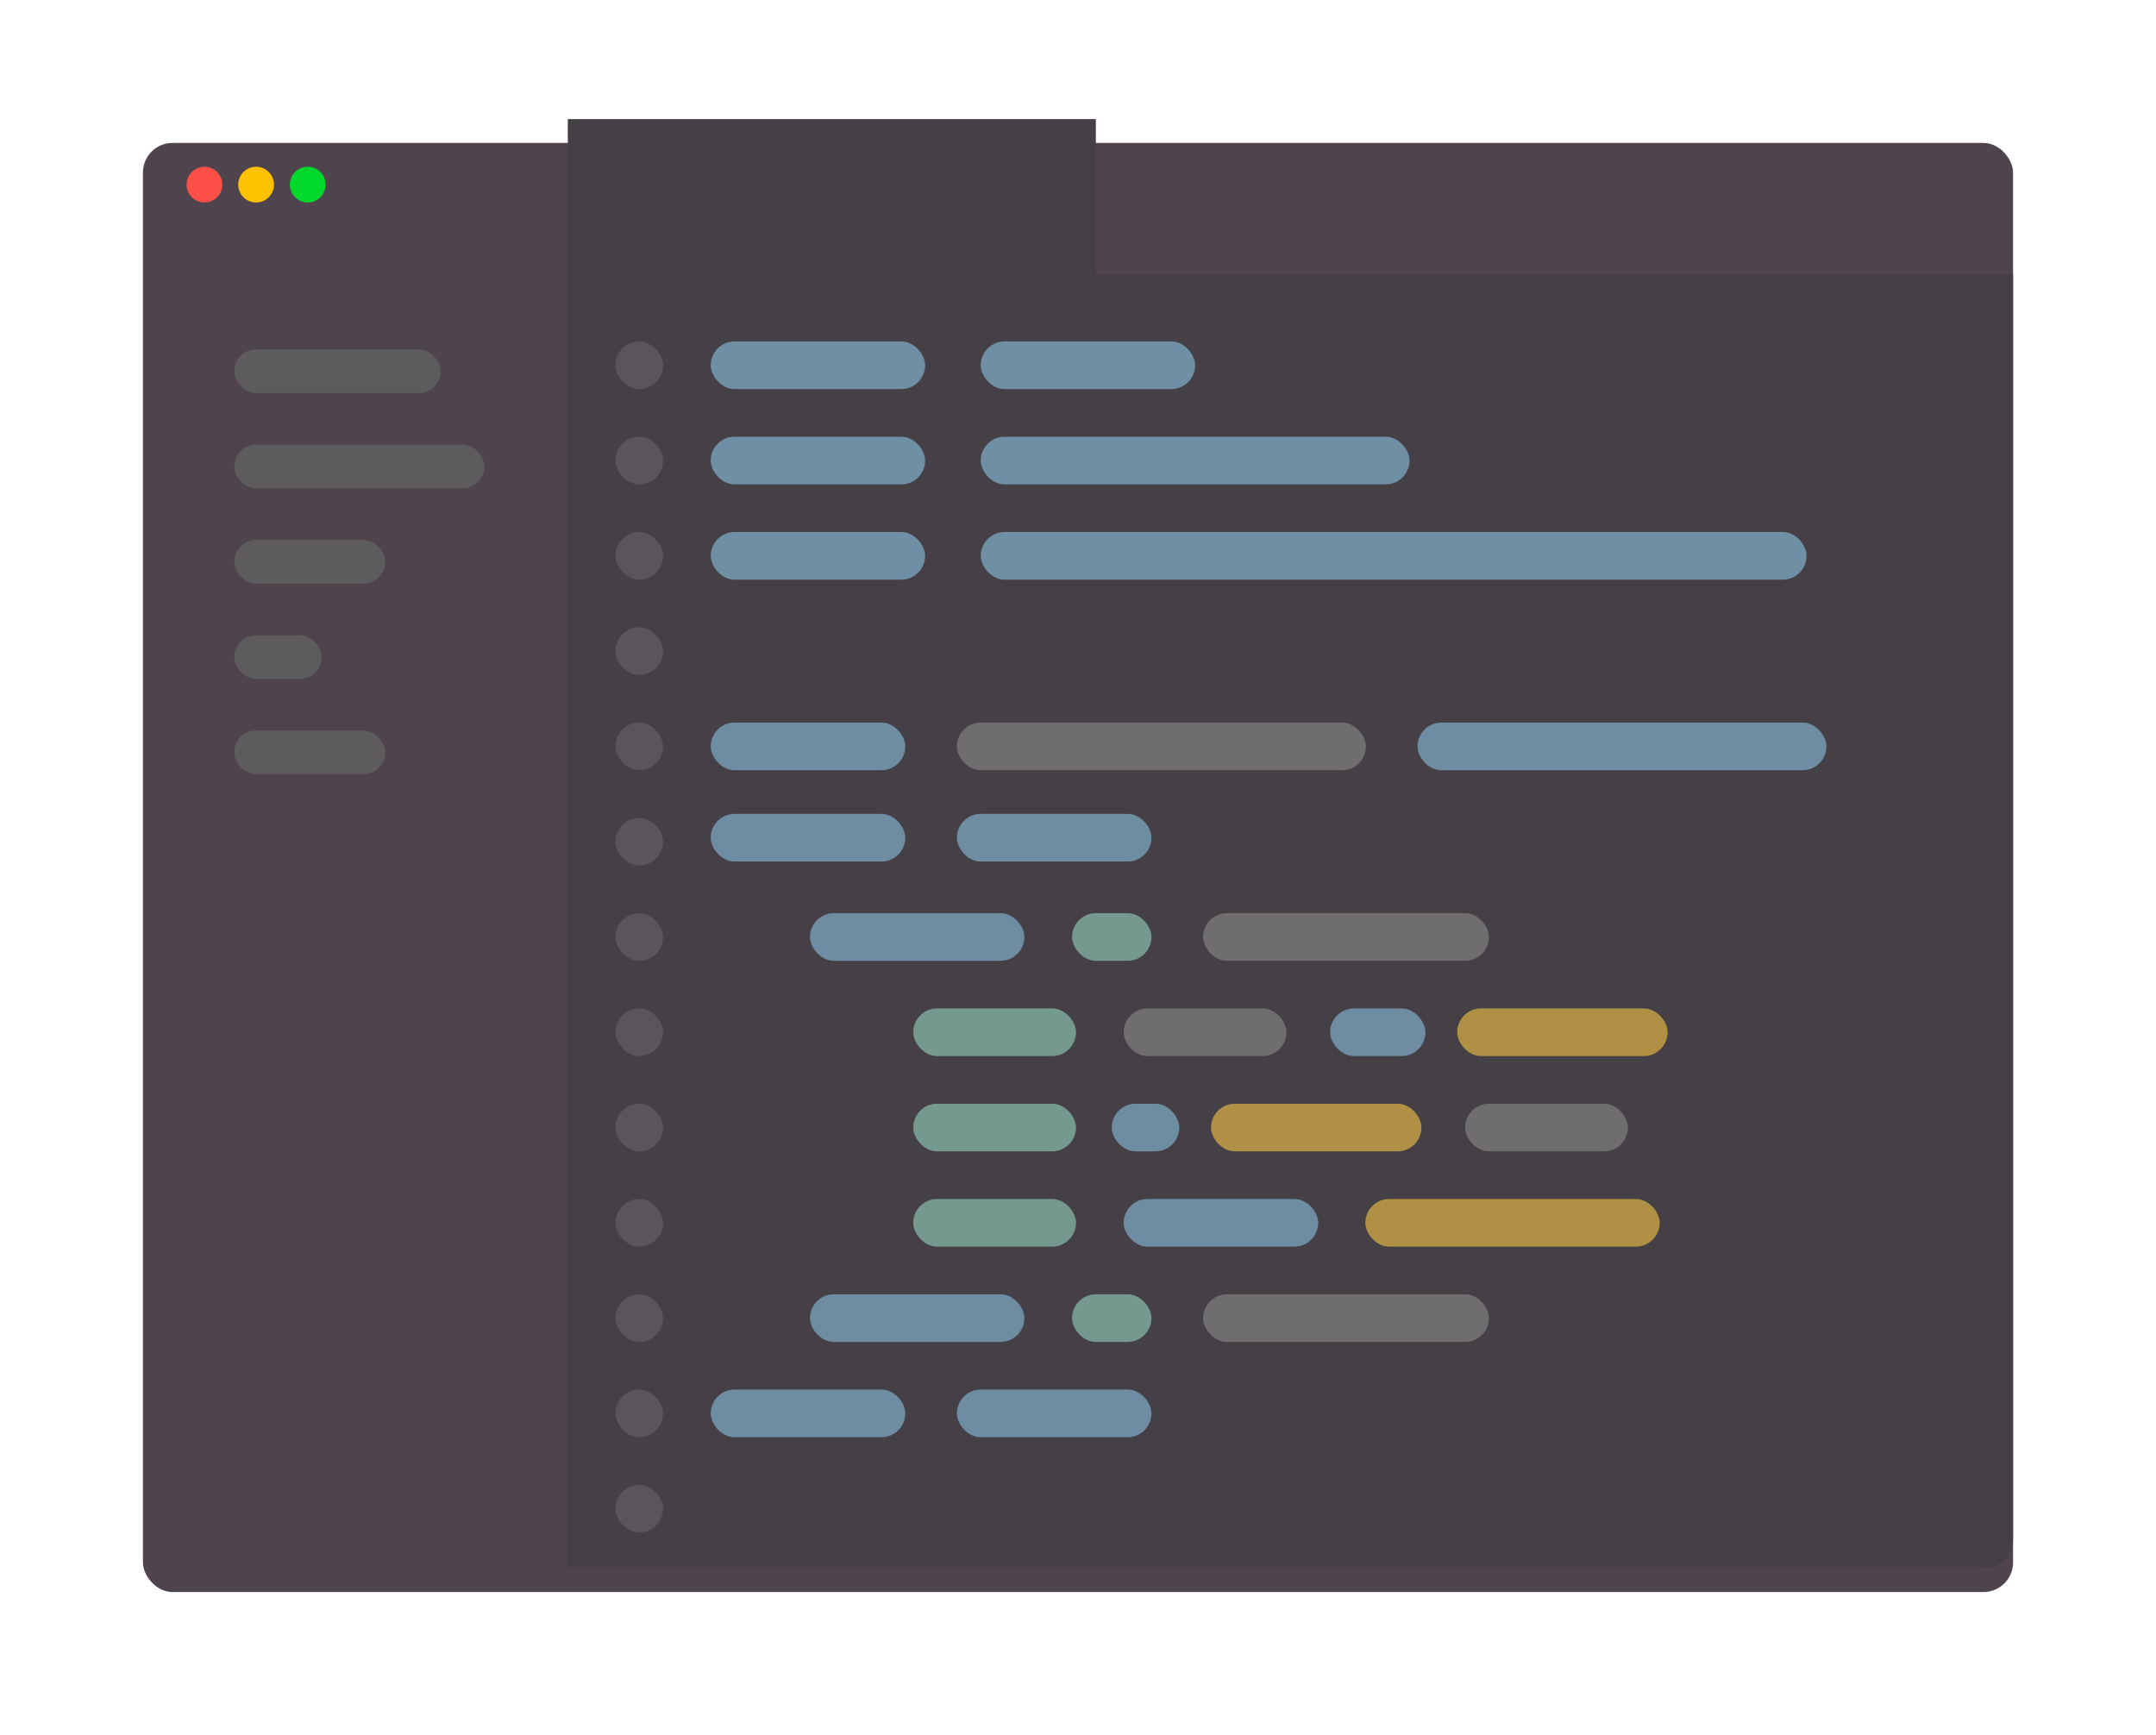 <svg xmlns="http://www.w3.org/2000/svg" xmlns:xlink="http://www.w3.org/1999/xlink" width="543" height="437" viewBox="0 0 543 437"><defs><filter id="a" x="0" y="0" width="543" height="437" filterUnits="userSpaceOnUse"><feOffset dy="6" input="SourceAlpha"/><feGaussianBlur stdDeviation="12" result="b"/><feFlood flood-opacity="0.4"/><feComposite operator="in" in2="b"/><feComposite in="SourceGraphic"/></filter></defs><g transform="translate(788 -387)"><g transform="matrix(1, 0, 0, 1, -788, 387)" filter="url(#a)"><rect width="471" height="365" rx="7.455" transform="translate(36 30)" fill="#4f444d"/></g><path d="M-512,456V417H-645V782h356.588A7.413,7.413,0,0,0-281,774.588V456Z" fill="#453f46"/><circle cx="4.5" cy="4.5" r="4.5" transform="translate(-741 429)" fill="#fc4f47"/><circle cx="4.5" cy="4.5" r="4.5" transform="translate(-728 429)" fill="#fec200"/><circle cx="4.5" cy="4.5" r="4.5" transform="translate(-715 429)" fill="#00d82c"/><rect width="52" height="11" rx="5.5" transform="translate(-729 475)" fill="#5d5b5c"/><rect width="63" height="11" rx="5.5" transform="translate(-729 499)" fill="#5d5b5c"/><rect width="38" height="11" rx="5.5" transform="translate(-729 523)" fill="#5d5b5c"/><rect width="22" height="11" rx="5.5" transform="translate(-729 547)" fill="#5d5b5c"/><rect width="38" height="11" rx="5.5" transform="translate(-729 571)" fill="#5d5b5c"/><rect width="54" height="12" rx="6" transform="translate(-609 473)" fill="#6f8fa4"/><rect width="12" height="12" rx="6" transform="translate(-633 473)" fill="#5a555a"/><rect width="12" height="12" rx="6" transform="translate(-633 497)" fill="#5a555a"/><rect width="12" height="12" rx="6" transform="translate(-633 521)" fill="#5a555a"/><rect width="12" height="12" rx="6" transform="translate(-633 545)" fill="#5a555a"/><rect width="12" height="12" rx="6" transform="translate(-633 569)" fill="#5a555a"/><rect width="12" height="12" rx="6" transform="translate(-633 593)" fill="#5a555a"/><rect width="12" height="12" rx="6" transform="translate(-633 617)" fill="#5a555a"/><rect width="12" height="12" rx="6" transform="translate(-633 641)" fill="#5a555a"/><rect width="12" height="12" rx="6" transform="translate(-633 665)" fill="#5a555a"/><rect width="12" height="12" rx="6" transform="translate(-633 689)" fill="#5a555a"/><rect width="12" height="12" rx="6" transform="translate(-633 713)" fill="#5a555a"/><rect width="12" height="12" rx="6" transform="translate(-633 737)" fill="#5a555a"/><rect width="12" height="12" rx="6" transform="translate(-633 761)" fill="#5a555a"/><rect width="54" height="12" rx="6" transform="translate(-609 497)" fill="#6f8fa4"/><rect width="54" height="12" rx="6" transform="translate(-609 521)" fill="#6f8fa4"/><rect width="49" height="12" rx="6" transform="translate(-609 569)" fill="#6e8da3"/><rect width="49" height="12" rx="6" transform="translate(-609 592)" fill="#6e8da3"/><rect width="54" height="12" rx="6" transform="translate(-541 473)" fill="#6f8fa4"/><rect width="108" height="12" rx="6" transform="translate(-541 497)" fill="#6f8fa4"/><rect width="208" height="12" rx="6" transform="translate(-541 521)" fill="#6f8fa4"/><rect width="103" height="12" rx="6" transform="translate(-547 569)" fill="#706d6f"/><rect width="103" height="12" rx="6" transform="translate(-431 569)" fill="#6e8da2"/><rect width="49" height="12" rx="6" transform="translate(-547 592)" fill="#6e8da3"/><rect width="49" height="12" rx="6" transform="translate(-609 737)" fill="#6e8da3"/><rect width="49" height="12" rx="6" transform="translate(-547 737)" fill="#6e8da3"/><rect width="54" height="12" rx="6" transform="translate(-584 617)" fill="#6e8da3"/><rect width="20" height="12" rx="6" transform="translate(-518 617)" fill="#75998e"/><rect width="72" height="12" rx="6" transform="translate(-485 617)" fill="#706d6f"/><rect width="54" height="12" rx="6" transform="translate(-584 713)" fill="#6e8da3"/><rect width="20" height="12" rx="6" transform="translate(-518 713)" fill="#75998e"/><rect width="72" height="12" rx="6" transform="translate(-485 713)" fill="#706d6f"/><rect width="41" height="12" rx="6" transform="translate(-558 641)" fill="#75998e"/><rect width="41" height="12" rx="6" transform="translate(-505 641)" fill="#706d6f"/><rect width="24" height="12" rx="6" transform="translate(-453 641)" fill="#6e8da3"/><rect width="53" height="12" rx="6" transform="translate(-421 641)" fill="#af9045"/><rect width="41" height="12" rx="6" transform="translate(-558 665)" fill="#75998e"/><rect width="41" height="12" rx="6" transform="translate(-419 665)" fill="#706d6f"/><rect width="17" height="12" rx="6" transform="translate(-508 665)" fill="#6e8da3"/><rect width="53" height="12" rx="6" transform="translate(-483 665)" fill="#af9045"/><rect width="41" height="12" rx="6" transform="translate(-558 689)" fill="#75998e"/><rect width="49" height="12" rx="6" transform="translate(-505 689)" fill="#6e8da3"/><rect width="74.128" height="12" rx="6" transform="translate(-444.128 689)" fill="#af9045"/></g></svg>